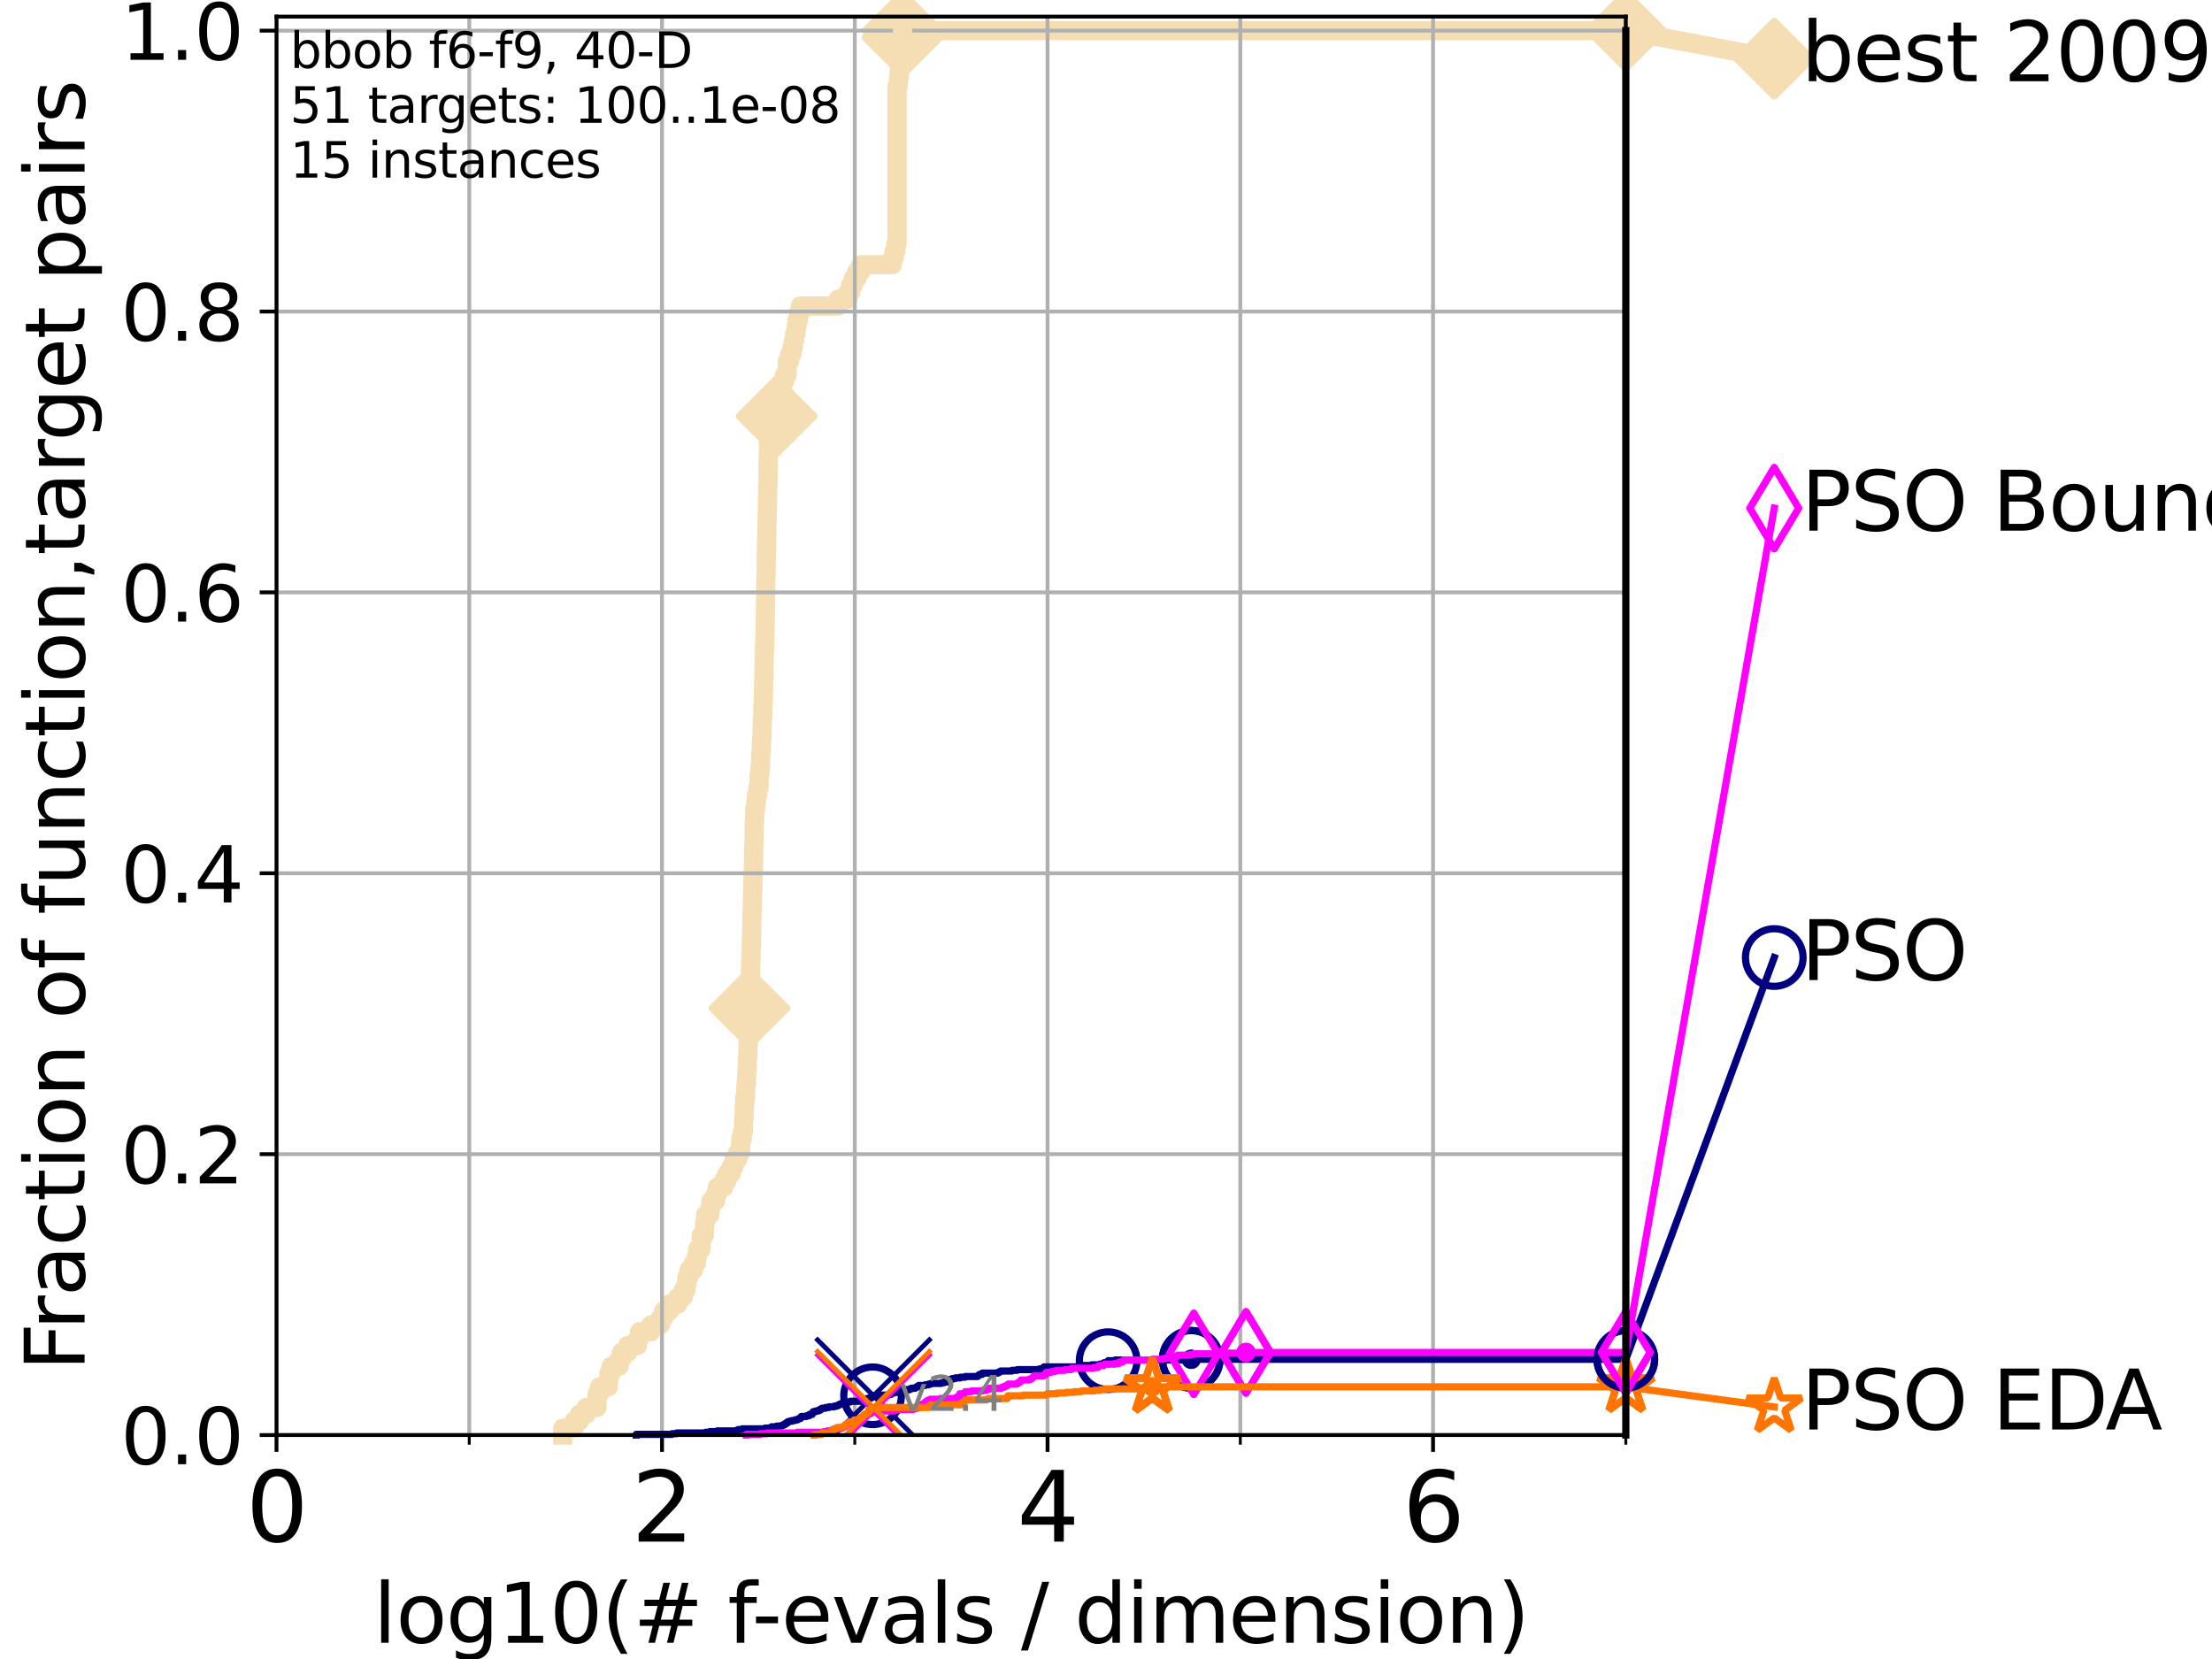 <?xml version="1.0" encoding="utf-8" standalone="no"?>
<!DOCTYPE svg PUBLIC "-//W3C//DTD SVG 1.1//EN"
  "http://www.w3.org/Graphics/SVG/1.1/DTD/svg11.dtd">
<svg height="345.6pt" version="1.1" viewBox="0 0 460.8 345.6" width="460.8pt" xmlns="http://www.w3.org/2000/svg" xmlns:xlink="http://www.w3.org/1999/xlink">
 <defs>
  <style type="text/css">*{stroke-linecap:butt;stroke-linejoin:round;}</style>
 </defs>
 <g id="figure_1">
  <g id="patch_1">
   <path d="M 0 345.6 
L 460.8 345.6 
L 460.8 0 
L 0 0 
z
" style="fill:#ffffff;"/>
  </g>
  <g id="axes_1">
   <g id="patch_2">
    <path d="M 57.6 298.944 
L 338.688 298.944 
L 338.688 3.456 
L 57.6 3.456 
z
" style="fill:#ffffff;"/>
   </g>
   <g id="line2d_1">
    <path d="M 117.231 298.944 
L 117.231 297.51 
L 119.565 297.51 
L 119.565 296.076 
L 120.689 296.076 
L 120.689 294.642 
L 122.105 294.642 
L 122.105 293.207 
L 124.369 293.207 
L 124.378 290.339 
L 124.892 290.339 
L 124.892 288.905 
L 126.723 288.905 
L 126.723 287.471 
L 126.847 287.471 
L 126.847 286.037 
L 127.326 286.037 
L 127.326 284.603 
L 128.988 284.603 
L 128.988 283.169 
L 129.468 283.169 
L 129.468 281.734 
L 130.763 281.734 
L 130.763 280.3 
L 132.818 280.3 
L 132.818 278.866 
L 133.205 278.866 
L 133.205 277.432 
L 135.617 277.432 
L 135.617 275.998 
L 137.567 275.998 
L 137.567 274.564 
L 138.248 274.564 
L 138.248 273.13 
L 139.414 273.13 
L 139.414 271.696 
L 141.203 271.696 
L 141.203 270.261 
L 142.294 270.261 
L 142.294 268.827 
L 142.897 268.827 
L 142.897 267.393 
L 143.151 267.393 
L 143.151 265.959 
L 143.537 265.959 
L 143.537 264.525 
L 144.493 264.525 
L 144.493 263.091 
L 145.089 263.091 
L 145.089 261.657 
L 145.333 261.657 
L 145.333 260.223 
L 146.053 260.223 
L 146.075 257.354 
L 146.734 257.354 
L 146.804 254.486 
L 146.987 254.486 
L 146.987 253.052 
L 147.868 253.052 
L 147.868 251.618 
L 148.084 251.618 
L 148.084 250.184 
L 149.049 250.184 
L 149.049 248.749 
L 149.438 248.749 
L 149.438 247.315 
L 150.773 247.315 
L 150.773 245.881 
L 151.478 245.881 
L 151.478 244.447 
L 152.337 244.447 
L 152.337 243.013 
L 152.941 243.013 
L 152.941 241.579 
L 153.641 241.579 
L 153.641 240.145 
L 154.261 240.145 
L 154.289 237.276 
L 154.626 237.276 
L 154.626 235.842 
L 154.832 235.842 
L 154.921 232.974 
L 154.997 232.974 
L 155.067 230.106 
L 155.14 230.106 
L 155.14 228.672 
L 155.292 228.672 
L 155.395 225.803 
L 155.492 225.803 
L 155.571 222.935 
L 155.657 222.935 
L 155.69 220.067 
L 155.773 220.067 
L 155.851 217.199 
L 155.912 217.199 
L 155.968 214.33 
L 156.025 214.33 
L 156.126 210.028 
L 156.174 210.028 
L 156.267 205.726 
L 156.308 205.726 
L 156.396 199.989 
L 156.444 199.989 
L 156.527 195.687 
L 156.566 195.687 
L 156.67 189.95 
L 156.703 189.95 
L 156.777 185.648 
L 156.817 185.648 
L 156.896 181.345 
L 156.939 181.345 
L 157.025 175.609 
L 157.063 175.609 
L 157.144 171.306 
L 157.186 171.306 
L 157.226 168.438 
L 157.432 168.438 
L 157.432 167.004 
L 157.592 167.004 
L 157.592 165.57 
L 157.849 165.57 
L 157.849 164.136 
L 158.131 164.136 
L 158.131 161.268 
L 158.305 161.268 
L 158.305 159.833 
L 158.436 159.833 
L 158.442 156.965 
L 158.551 156.965 
L 158.641 154.097 
L 158.725 154.097 
L 158.831 149.795 
L 158.864 149.795 
L 158.924 146.926 
L 158.98 146.926 
L 159.077 142.624 
L 159.093 142.624 
L 159.194 136.887 
L 159.224 136.887 
L 159.318 132.585 
L 159.351 132.585 
L 159.453 126.848 
L 159.464 126.848 
L 159.56 119.678 
L 159.592 119.678 
L 159.699 112.507 
L 159.729 112.507 
L 159.813 106.771 
L 159.841 106.771 
L 159.934 101.034 
L 159.961 101.034 
L 160.058 93.864 
L 160.083 93.864 
L 160.083 92.429 
L 160.538 92.429 
L 160.538 90.995 
L 160.854 90.995 
L 160.854 89.561 
L 160.969 89.561 
L 160.969 88.127 
L 161.443 88.127 
L 161.443 86.693 
L 161.788 86.693 
L 161.788 85.259 
L 162.03 85.259 
L 162.03 83.825 
L 162.147 83.825 
L 162.147 82.39 
L 162.596 82.39 
L 162.596 80.956 
L 162.866 80.956 
L 162.866 79.522 
L 163.435 79.522 
L 163.435 78.088 
L 163.984 78.088 
L 164.021 75.22 
L 164.502 75.22 
L 164.502 73.786 
L 164.969 73.786 
L 164.969 72.352 
L 165.286 72.352 
L 165.286 70.917 
L 165.529 70.917 
L 165.529 69.483 
L 165.834 69.483 
L 165.834 68.049 
L 166.046 68.049 
L 166.046 66.615 
L 166.34 66.615 
L 166.34 65.181 
L 166.712 65.181 
L 166.712 63.747 
L 174.596 63.747 
L 174.596 62.313 
L 176.637 62.313 
L 176.637 60.879 
L 177.174 60.879 
L 177.174 59.444 
L 177.773 59.444 
L 177.773 58.01 
L 178.513 58.01 
L 178.513 56.576 
L 179.344 56.576 
L 179.344 55.142 
L 185.892 55.142 
L 185.892 53.708 
L 186.271 53.708 
L 186.271 52.274 
L 186.605 52.274 
L 186.605 50.84 
L 186.877 50.84 
L 186.877 17.855 
L 187.138 17.855 
L 187.138 16.421 
L 187.289 16.421 
L 187.357 13.552 
L 187.62 13.552 
L 187.62 12.118 
L 187.763 12.118 
L 187.863 9.25 
L 188.001 9.25 
L 188.024 6.382 
L 338.688 6.382 
L 338.688 6.382 
" style="fill:none;stroke:#f5deb3;stroke-linecap:square;stroke-width:4;"/>
   </g>
   <g id="line2d_2">
    <defs>
     <path d="M 0 7.778 
L 7.778 0 
L 0 -7.778 
L -7.778 0 
z
" id="m3506409493" style="stroke:#f5deb3;stroke-linejoin:miter;stroke-width:1.5;"/>
    </defs>
    <g>
     <use style="fill:#f5deb3;stroke:#f5deb3;stroke-linejoin:miter;stroke-width:1.5;" x="156.126" xlink:href="#m3506409493" y="210.028"/>
     <use style="fill:#f5deb3;stroke:#f5deb3;stroke-linejoin:miter;stroke-width:1.5;" x="161.788" xlink:href="#m3506409493" y="86.693"/>
     <use style="fill:#f5deb3;stroke:#f5deb3;stroke-linejoin:miter;stroke-width:1.5;" x="188.024" xlink:href="#m3506409493" y="7.816"/>
     <use style="fill:#f5deb3;stroke:#f5deb3;stroke-linejoin:miter;stroke-width:1.5;" x="188.024" xlink:href="#m3506409493" y="6.382"/>
     <use style="fill:#f5deb3;stroke:#f5deb3;stroke-linejoin:miter;stroke-width:1.5;" x="338.688" xlink:href="#m3506409493" y="6.382"/>
    </g>
   </g>
   <g id="line2d_3">
    <path style="fill:none;stroke:#f5deb3;stroke-linecap:square;stroke-width:4;"/>
    <g/>
   </g>
   <g id="line2d_4">
    <path d="M 338.688 6.382 
L 369.608 12.233 
" style="fill:none;stroke:#f5deb3;stroke-linecap:square;stroke-width:4;"/>
    <g>
     <use style="fill:#f5deb3;stroke:#f5deb3;stroke-linejoin:miter;stroke-width:1.5;" x="338.688" xlink:href="#m3506409493" y="6.382"/>
     <use style="fill:#f5deb3;stroke:#f5deb3;stroke-linejoin:miter;stroke-width:1.5;" x="369.608" xlink:href="#m3506409493" y="12.233"/>
    </g>
   </g>
   <g id="matplotlib.axis_1">
    <g id="xtick_1">
     <g id="line2d_5">
      <path clip-path="url(#pd5a9cf4ed2)" d="M 57.6 298.944 
L 57.6 3.456 
" style="fill:none;stroke:#b0b0b0;stroke-linecap:square;stroke-width:0.8;"/>
     </g>
     <g id="line2d_6">
      <defs>
       <path d="M 0 0 
L 0 3.5 
" id="mfa4feca4e6" style="stroke:#000000;stroke-width:0.8;"/>
      </defs>
      <g>
       <use style="stroke:#000000;stroke-width:0.8;" x="57.6" xlink:href="#mfa4feca4e6" y="298.944"/>
      </g>
     </g>
     <g id="text_1">
      <!-- 0 -->
      <g transform="translate(51.237 321.141)scale(0.2 -0.2)">
       <defs>
        <path d="M 2034 4250 
Q 1547 4250 1301 3770 
Q 1056 3291 1056 2328 
Q 1056 1369 1301 889 
Q 1547 409 2034 409 
Q 2525 409 2770 889 
Q 3016 1369 3016 2328 
Q 3016 3291 2770 3770 
Q 2525 4250 2034 4250 
z
M 2034 4750 
Q 2819 4750 3233 4129 
Q 3647 3509 3647 2328 
Q 3647 1150 3233 529 
Q 2819 -91 2034 -91 
Q 1250 -91 836 529 
Q 422 1150 422 2328 
Q 422 3509 836 4129 
Q 1250 4750 2034 4750 
z
" id="DejaVuSans-30" transform="scale(0.016)"/>
       </defs>
       <use xlink:href="#DejaVuSans-30"/>
      </g>
     </g>
    </g>
    <g id="xtick_2">
     <g id="line2d_7">
      <path clip-path="url(#pd5a9cf4ed2)" d="M 137.911 298.944 
L 137.911 3.456 
" style="fill:none;stroke:#b0b0b0;stroke-linecap:square;stroke-width:0.8;"/>
     </g>
     <g id="line2d_8">
      <g>
       <use style="stroke:#000000;stroke-width:0.8;" x="137.911" xlink:href="#mfa4feca4e6" y="298.944"/>
      </g>
     </g>
     <g id="text_2">
      <!-- 2 -->
      <g transform="translate(131.548 321.141)scale(0.2 -0.2)">
       <defs>
        <path d="M 1228 531 
L 3431 531 
L 3431 0 
L 469 0 
L 469 531 
Q 828 903 1448 1529 
Q 2069 2156 2228 2338 
Q 2531 2678 2651 2914 
Q 2772 3150 2772 3378 
Q 2772 3750 2511 3984 
Q 2250 4219 1831 4219 
Q 1534 4219 1204 4116 
Q 875 4013 500 3803 
L 500 4441 
Q 881 4594 1212 4672 
Q 1544 4750 1819 4750 
Q 2544 4750 2975 4387 
Q 3406 4025 3406 3419 
Q 3406 3131 3298 2873 
Q 3191 2616 2906 2266 
Q 2828 2175 2409 1742 
Q 1991 1309 1228 531 
z
" id="DejaVuSans-32" transform="scale(0.016)"/>
       </defs>
       <use xlink:href="#DejaVuSans-32"/>
      </g>
     </g>
    </g>
    <g id="xtick_3">
     <g id="line2d_9">
      <path clip-path="url(#pd5a9cf4ed2)" d="M 218.222 298.944 
L 218.222 3.456 
" style="fill:none;stroke:#b0b0b0;stroke-linecap:square;stroke-width:0.8;"/>
     </g>
     <g id="line2d_10">
      <g>
       <use style="stroke:#000000;stroke-width:0.8;" x="218.222" xlink:href="#mfa4feca4e6" y="298.944"/>
      </g>
     </g>
     <g id="text_3">
      <!-- 4 -->
      <g transform="translate(211.859 321.141)scale(0.2 -0.2)">
       <defs>
        <path d="M 2419 4116 
L 825 1625 
L 2419 1625 
L 2419 4116 
z
M 2253 4666 
L 3047 4666 
L 3047 1625 
L 3713 1625 
L 3713 1100 
L 3047 1100 
L 3047 0 
L 2419 0 
L 2419 1100 
L 313 1100 
L 313 1709 
L 2253 4666 
z
" id="DejaVuSans-34" transform="scale(0.016)"/>
       </defs>
       <use xlink:href="#DejaVuSans-34"/>
      </g>
     </g>
    </g>
    <g id="xtick_4">
     <g id="line2d_11">
      <path clip-path="url(#pd5a9cf4ed2)" d="M 298.533 298.944 
L 298.533 3.456 
" style="fill:none;stroke:#b0b0b0;stroke-linecap:square;stroke-width:0.8;"/>
     </g>
     <g id="line2d_12">
      <g>
       <use style="stroke:#000000;stroke-width:0.8;" x="298.533" xlink:href="#mfa4feca4e6" y="298.944"/>
      </g>
     </g>
     <g id="text_4">
      <!-- 6 -->
      <g transform="translate(292.17 321.141)scale(0.2 -0.2)">
       <defs>
        <path d="M 2113 2584 
Q 1688 2584 1439 2293 
Q 1191 2003 1191 1497 
Q 1191 994 1439 701 
Q 1688 409 2113 409 
Q 2538 409 2786 701 
Q 3034 994 3034 1497 
Q 3034 2003 2786 2293 
Q 2538 2584 2113 2584 
z
M 3366 4563 
L 3366 3988 
Q 3128 4100 2886 4159 
Q 2644 4219 2406 4219 
Q 1781 4219 1451 3797 
Q 1122 3375 1075 2522 
Q 1259 2794 1537 2939 
Q 1816 3084 2150 3084 
Q 2853 3084 3261 2657 
Q 3669 2231 3669 1497 
Q 3669 778 3244 343 
Q 2819 -91 2113 -91 
Q 1303 -91 875 529 
Q 447 1150 447 2328 
Q 447 3434 972 4092 
Q 1497 4750 2381 4750 
Q 2619 4750 2861 4703 
Q 3103 4656 3366 4563 
z
" id="DejaVuSans-36" transform="scale(0.016)"/>
       </defs>
       <use xlink:href="#DejaVuSans-36"/>
      </g>
     </g>
    </g>
    <g id="xtick_5">
     <g id="line2d_13">
      <path clip-path="url(#pd5a9cf4ed2)" d="M 97.755 298.944 
L 97.755 3.456 
" style="fill:none;stroke:#b0b0b0;stroke-linecap:square;stroke-width:0.8;"/>
     </g>
     <g id="line2d_14">
      <defs>
       <path d="M 0 0 
L 0 2 
" id="m10e4f1160a" style="stroke:#000000;stroke-width:0.6;"/>
      </defs>
      <g>
       <use style="stroke:#000000;stroke-width:0.6;" x="97.755" xlink:href="#m10e4f1160a" y="298.944"/>
      </g>
     </g>
    </g>
    <g id="xtick_6">
     <g id="line2d_15">
      <path clip-path="url(#pd5a9cf4ed2)" d="M 178.066 298.944 
L 178.066 3.456 
" style="fill:none;stroke:#b0b0b0;stroke-linecap:square;stroke-width:0.8;"/>
     </g>
     <g id="line2d_16">
      <g>
       <use style="stroke:#000000;stroke-width:0.6;" x="178.066" xlink:href="#m10e4f1160a" y="298.944"/>
      </g>
     </g>
    </g>
    <g id="xtick_7">
     <g id="line2d_17">
      <path clip-path="url(#pd5a9cf4ed2)" d="M 258.377 298.944 
L 258.377 3.456 
" style="fill:none;stroke:#b0b0b0;stroke-linecap:square;stroke-width:0.8;"/>
     </g>
     <g id="line2d_18">
      <g>
       <use style="stroke:#000000;stroke-width:0.6;" x="258.377" xlink:href="#m10e4f1160a" y="298.944"/>
      </g>
     </g>
    </g>
    <g id="xtick_8">
     <g id="line2d_19">
      <path clip-path="url(#pd5a9cf4ed2)" d="M 338.688 298.944 
L 338.688 3.456 
" style="fill:none;stroke:#b0b0b0;stroke-linecap:square;stroke-width:0.8;"/>
     </g>
     <g id="line2d_20">
      <g>
       <use style="stroke:#000000;stroke-width:0.6;" x="338.688" xlink:href="#m10e4f1160a" y="298.944"/>
      </g>
     </g>
    </g>
    <g id="text_5">
     <!-- log10(# f-evals / dimension) -->
     <g transform="translate(77.764 342.218)scale(0.17 -0.17)">
      <defs>
       <path d="M 603 4863 
L 1178 4863 
L 1178 0 
L 603 0 
L 603 4863 
z
" id="DejaVuSans-6c" transform="scale(0.016)"/>
       <path d="M 1959 3097 
Q 1497 3097 1228 2736 
Q 959 2375 959 1747 
Q 959 1119 1226 758 
Q 1494 397 1959 397 
Q 2419 397 2687 759 
Q 2956 1122 2956 1747 
Q 2956 2369 2687 2733 
Q 2419 3097 1959 3097 
z
M 1959 3584 
Q 2709 3584 3137 3096 
Q 3566 2609 3566 1747 
Q 3566 888 3137 398 
Q 2709 -91 1959 -91 
Q 1206 -91 779 398 
Q 353 888 353 1747 
Q 353 2609 779 3096 
Q 1206 3584 1959 3584 
z
" id="DejaVuSans-6f" transform="scale(0.016)"/>
       <path d="M 2906 1791 
Q 2906 2416 2648 2759 
Q 2391 3103 1925 3103 
Q 1463 3103 1205 2759 
Q 947 2416 947 1791 
Q 947 1169 1205 825 
Q 1463 481 1925 481 
Q 2391 481 2648 825 
Q 2906 1169 2906 1791 
z
M 3481 434 
Q 3481 -459 3084 -895 
Q 2688 -1331 1869 -1331 
Q 1566 -1331 1297 -1286 
Q 1028 -1241 775 -1147 
L 775 -588 
Q 1028 -725 1275 -790 
Q 1522 -856 1778 -856 
Q 2344 -856 2625 -561 
Q 2906 -266 2906 331 
L 2906 616 
Q 2728 306 2450 153 
Q 2172 0 1784 0 
Q 1141 0 747 490 
Q 353 981 353 1791 
Q 353 2603 747 3093 
Q 1141 3584 1784 3584 
Q 2172 3584 2450 3431 
Q 2728 3278 2906 2969 
L 2906 3500 
L 3481 3500 
L 3481 434 
z
" id="DejaVuSans-67" transform="scale(0.016)"/>
       <path d="M 794 531 
L 1825 531 
L 1825 4091 
L 703 3866 
L 703 4441 
L 1819 4666 
L 2450 4666 
L 2450 531 
L 3481 531 
L 3481 0 
L 794 0 
L 794 531 
z
" id="DejaVuSans-31" transform="scale(0.016)"/>
       <path d="M 1984 4856 
Q 1566 4138 1362 3434 
Q 1159 2731 1159 2009 
Q 1159 1288 1364 580 
Q 1569 -128 1984 -844 
L 1484 -844 
Q 1016 -109 783 600 
Q 550 1309 550 2009 
Q 550 2706 781 3412 
Q 1013 4119 1484 4856 
L 1984 4856 
z
" id="DejaVuSans-28" transform="scale(0.016)"/>
       <path d="M 3272 2816 
L 2363 2816 
L 2100 1772 
L 3016 1772 
L 3272 2816 
z
M 2803 4594 
L 2478 3297 
L 3391 3297 
L 3719 4594 
L 4219 4594 
L 3897 3297 
L 4872 3297 
L 4872 2816 
L 3775 2816 
L 3519 1772 
L 4513 1772 
L 4513 1294 
L 3397 1294 
L 3072 0 
L 2572 0 
L 2894 1294 
L 1978 1294 
L 1656 0 
L 1153 0 
L 1478 1294 
L 494 1294 
L 494 1772 
L 1594 1772 
L 1856 2816 
L 850 2816 
L 850 3297 
L 1978 3297 
L 2297 4594 
L 2803 4594 
z
" id="DejaVuSans-23" transform="scale(0.016)"/>
       <path id="DejaVuSans-20" transform="scale(0.016)"/>
       <path d="M 2375 4863 
L 2375 4384 
L 1825 4384 
Q 1516 4384 1395 4259 
Q 1275 4134 1275 3809 
L 1275 3500 
L 2222 3500 
L 2222 3053 
L 1275 3053 
L 1275 0 
L 697 0 
L 697 3053 
L 147 3053 
L 147 3500 
L 697 3500 
L 697 3744 
Q 697 4328 969 4595 
Q 1241 4863 1831 4863 
L 2375 4863 
z
" id="DejaVuSans-66" transform="scale(0.016)"/>
       <path d="M 313 2009 
L 1997 2009 
L 1997 1497 
L 313 1497 
L 313 2009 
z
" id="DejaVuSans-2d" transform="scale(0.016)"/>
       <path d="M 3597 1894 
L 3597 1613 
L 953 1613 
Q 991 1019 1311 708 
Q 1631 397 2203 397 
Q 2534 397 2845 478 
Q 3156 559 3463 722 
L 3463 178 
Q 3153 47 2828 -22 
Q 2503 -91 2169 -91 
Q 1331 -91 842 396 
Q 353 884 353 1716 
Q 353 2575 817 3079 
Q 1281 3584 2069 3584 
Q 2775 3584 3186 3129 
Q 3597 2675 3597 1894 
z
M 3022 2063 
Q 3016 2534 2758 2815 
Q 2500 3097 2075 3097 
Q 1594 3097 1305 2825 
Q 1016 2553 972 2059 
L 3022 2063 
z
" id="DejaVuSans-65" transform="scale(0.016)"/>
       <path d="M 191 3500 
L 800 3500 
L 1894 563 
L 2988 3500 
L 3597 3500 
L 2284 0 
L 1503 0 
L 191 3500 
z
" id="DejaVuSans-76" transform="scale(0.016)"/>
       <path d="M 2194 1759 
Q 1497 1759 1228 1600 
Q 959 1441 959 1056 
Q 959 750 1161 570 
Q 1363 391 1709 391 
Q 2188 391 2477 730 
Q 2766 1069 2766 1631 
L 2766 1759 
L 2194 1759 
z
M 3341 1997 
L 3341 0 
L 2766 0 
L 2766 531 
Q 2569 213 2275 61 
Q 1981 -91 1556 -91 
Q 1019 -91 701 211 
Q 384 513 384 1019 
Q 384 1609 779 1909 
Q 1175 2209 1959 2209 
L 2766 2209 
L 2766 2266 
Q 2766 2663 2505 2880 
Q 2244 3097 1772 3097 
Q 1472 3097 1187 3025 
Q 903 2953 641 2809 
L 641 3341 
Q 956 3463 1253 3523 
Q 1550 3584 1831 3584 
Q 2591 3584 2966 3190 
Q 3341 2797 3341 1997 
z
" id="DejaVuSans-61" transform="scale(0.016)"/>
       <path d="M 2834 3397 
L 2834 2853 
Q 2591 2978 2328 3040 
Q 2066 3103 1784 3103 
Q 1356 3103 1142 2972 
Q 928 2841 928 2578 
Q 928 2378 1081 2264 
Q 1234 2150 1697 2047 
L 1894 2003 
Q 2506 1872 2764 1633 
Q 3022 1394 3022 966 
Q 3022 478 2636 193 
Q 2250 -91 1575 -91 
Q 1294 -91 989 -36 
Q 684 19 347 128 
L 347 722 
Q 666 556 975 473 
Q 1284 391 1588 391 
Q 1994 391 2212 530 
Q 2431 669 2431 922 
Q 2431 1156 2273 1281 
Q 2116 1406 1581 1522 
L 1381 1569 
Q 847 1681 609 1914 
Q 372 2147 372 2553 
Q 372 3047 722 3315 
Q 1072 3584 1716 3584 
Q 2034 3584 2315 3537 
Q 2597 3491 2834 3397 
z
" id="DejaVuSans-73" transform="scale(0.016)"/>
       <path d="M 1625 4666 
L 2156 4666 
L 531 -594 
L 0 -594 
L 1625 4666 
z
" id="DejaVuSans-2f" transform="scale(0.016)"/>
       <path d="M 2906 2969 
L 2906 4863 
L 3481 4863 
L 3481 0 
L 2906 0 
L 2906 525 
Q 2725 213 2448 61 
Q 2172 -91 1784 -91 
Q 1150 -91 751 415 
Q 353 922 353 1747 
Q 353 2572 751 3078 
Q 1150 3584 1784 3584 
Q 2172 3584 2448 3432 
Q 2725 3281 2906 2969 
z
M 947 1747 
Q 947 1113 1208 752 
Q 1469 391 1925 391 
Q 2381 391 2643 752 
Q 2906 1113 2906 1747 
Q 2906 2381 2643 2742 
Q 2381 3103 1925 3103 
Q 1469 3103 1208 2742 
Q 947 2381 947 1747 
z
" id="DejaVuSans-64" transform="scale(0.016)"/>
       <path d="M 603 3500 
L 1178 3500 
L 1178 0 
L 603 0 
L 603 3500 
z
M 603 4863 
L 1178 4863 
L 1178 4134 
L 603 4134 
L 603 4863 
z
" id="DejaVuSans-69" transform="scale(0.016)"/>
       <path d="M 3328 2828 
Q 3544 3216 3844 3400 
Q 4144 3584 4550 3584 
Q 5097 3584 5394 3201 
Q 5691 2819 5691 2113 
L 5691 0 
L 5113 0 
L 5113 2094 
Q 5113 2597 4934 2840 
Q 4756 3084 4391 3084 
Q 3944 3084 3684 2787 
Q 3425 2491 3425 1978 
L 3425 0 
L 2847 0 
L 2847 2094 
Q 2847 2600 2669 2842 
Q 2491 3084 2119 3084 
Q 1678 3084 1418 2786 
Q 1159 2488 1159 1978 
L 1159 0 
L 581 0 
L 581 3500 
L 1159 3500 
L 1159 2956 
Q 1356 3278 1631 3431 
Q 1906 3584 2284 3584 
Q 2666 3584 2933 3390 
Q 3200 3197 3328 2828 
z
" id="DejaVuSans-6d" transform="scale(0.016)"/>
       <path d="M 3513 2113 
L 3513 0 
L 2938 0 
L 2938 2094 
Q 2938 2591 2744 2837 
Q 2550 3084 2163 3084 
Q 1697 3084 1428 2787 
Q 1159 2491 1159 1978 
L 1159 0 
L 581 0 
L 581 3500 
L 1159 3500 
L 1159 2956 
Q 1366 3272 1645 3428 
Q 1925 3584 2291 3584 
Q 2894 3584 3203 3211 
Q 3513 2838 3513 2113 
z
" id="DejaVuSans-6e" transform="scale(0.016)"/>
       <path d="M 513 4856 
L 1013 4856 
Q 1481 4119 1714 3412 
Q 1947 2706 1947 2009 
Q 1947 1309 1714 600 
Q 1481 -109 1013 -844 
L 513 -844 
Q 928 -128 1133 580 
Q 1338 1288 1338 2009 
Q 1338 2731 1133 3434 
Q 928 4138 513 4856 
z
" id="DejaVuSans-29" transform="scale(0.016)"/>
      </defs>
      <use xlink:href="#DejaVuSans-6c"/>
      <use x="27.783" xlink:href="#DejaVuSans-6f"/>
      <use x="88.965" xlink:href="#DejaVuSans-67"/>
      <use x="152.441" xlink:href="#DejaVuSans-31"/>
      <use x="216.064" xlink:href="#DejaVuSans-30"/>
      <use x="279.688" xlink:href="#DejaVuSans-28"/>
      <use x="318.701" xlink:href="#DejaVuSans-23"/>
      <use x="402.49" xlink:href="#DejaVuSans-20"/>
      <use x="434.277" xlink:href="#DejaVuSans-66"/>
      <use x="463.982" xlink:href="#DejaVuSans-2d"/>
      <use x="500.066" xlink:href="#DejaVuSans-65"/>
      <use x="561.59" xlink:href="#DejaVuSans-76"/>
      <use x="620.77" xlink:href="#DejaVuSans-61"/>
      <use x="682.049" xlink:href="#DejaVuSans-6c"/>
      <use x="709.832" xlink:href="#DejaVuSans-73"/>
      <use x="761.932" xlink:href="#DejaVuSans-20"/>
      <use x="793.719" xlink:href="#DejaVuSans-2f"/>
      <use x="827.41" xlink:href="#DejaVuSans-20"/>
      <use x="859.197" xlink:href="#DejaVuSans-64"/>
      <use x="922.674" xlink:href="#DejaVuSans-69"/>
      <use x="950.457" xlink:href="#DejaVuSans-6d"/>
      <use x="1047.869" xlink:href="#DejaVuSans-65"/>
      <use x="1109.393" xlink:href="#DejaVuSans-6e"/>
      <use x="1172.771" xlink:href="#DejaVuSans-73"/>
      <use x="1224.871" xlink:href="#DejaVuSans-69"/>
      <use x="1252.654" xlink:href="#DejaVuSans-6f"/>
      <use x="1313.836" xlink:href="#DejaVuSans-6e"/>
      <use x="1377.215" xlink:href="#DejaVuSans-29"/>
     </g>
    </g>
   </g>
   <g id="matplotlib.axis_2">
    <g id="ytick_1">
     <g id="line2d_21">
      <path clip-path="url(#pd5a9cf4ed2)" d="M 57.6 298.944 
L 338.688 298.944 
" style="fill:none;stroke:#b0b0b0;stroke-linecap:square;stroke-width:0.8;"/>
     </g>
     <g id="line2d_22">
      <defs>
       <path d="M 0 0 
L -3.5 0 
" id="mc07369d642" style="stroke:#000000;stroke-width:0.8;"/>
      </defs>
      <g>
       <use style="stroke:#000000;stroke-width:0.8;" x="57.6" xlink:href="#mc07369d642" y="298.944"/>
      </g>
     </g>
     <g id="text_6">
      <!-- 0.0 -->
      <g transform="translate(25.155 305.023)scale(0.16 -0.16)">
       <defs>
        <path d="M 684 794 
L 1344 794 
L 1344 0 
L 684 0 
L 684 794 
z
" id="DejaVuSans-2e" transform="scale(0.016)"/>
       </defs>
       <use xlink:href="#DejaVuSans-30"/>
       <use x="63.623" xlink:href="#DejaVuSans-2e"/>
       <use x="95.41" xlink:href="#DejaVuSans-30"/>
      </g>
     </g>
    </g>
    <g id="ytick_2">
     <g id="line2d_23">
      <path clip-path="url(#pd5a9cf4ed2)" d="M 57.6 240.432 
L 338.688 240.432 
" style="fill:none;stroke:#b0b0b0;stroke-linecap:square;stroke-width:0.8;"/>
     </g>
     <g id="line2d_24">
      <g>
       <use style="stroke:#000000;stroke-width:0.8;" x="57.6" xlink:href="#mc07369d642" y="240.432"/>
      </g>
     </g>
     <g id="text_7">
      <!-- 0.2 -->
      <g transform="translate(25.155 246.51)scale(0.16 -0.16)">
       <use xlink:href="#DejaVuSans-30"/>
       <use x="63.623" xlink:href="#DejaVuSans-2e"/>
       <use x="95.41" xlink:href="#DejaVuSans-32"/>
      </g>
     </g>
    </g>
    <g id="ytick_3">
     <g id="line2d_25">
      <path clip-path="url(#pd5a9cf4ed2)" d="M 57.6 181.919 
L 338.688 181.919 
" style="fill:none;stroke:#b0b0b0;stroke-linecap:square;stroke-width:0.8;"/>
     </g>
     <g id="line2d_26">
      <g>
       <use style="stroke:#000000;stroke-width:0.8;" x="57.6" xlink:href="#mc07369d642" y="181.919"/>
      </g>
     </g>
     <g id="text_8">
      <!-- 0.4 -->
      <g transform="translate(25.155 187.998)scale(0.16 -0.16)">
       <use xlink:href="#DejaVuSans-30"/>
       <use x="63.623" xlink:href="#DejaVuSans-2e"/>
       <use x="95.41" xlink:href="#DejaVuSans-34"/>
      </g>
     </g>
    </g>
    <g id="ytick_4">
     <g id="line2d_27">
      <path clip-path="url(#pd5a9cf4ed2)" d="M 57.6 123.407 
L 338.688 123.407 
" style="fill:none;stroke:#b0b0b0;stroke-linecap:square;stroke-width:0.8;"/>
     </g>
     <g id="line2d_28">
      <g>
       <use style="stroke:#000000;stroke-width:0.8;" x="57.6" xlink:href="#mc07369d642" y="123.407"/>
      </g>
     </g>
     <g id="text_9">
      <!-- 0.6 -->
      <g transform="translate(25.155 129.485)scale(0.16 -0.16)">
       <use xlink:href="#DejaVuSans-30"/>
       <use x="63.623" xlink:href="#DejaVuSans-2e"/>
       <use x="95.41" xlink:href="#DejaVuSans-36"/>
      </g>
     </g>
    </g>
    <g id="ytick_5">
     <g id="line2d_29">
      <path clip-path="url(#pd5a9cf4ed2)" d="M 57.6 64.894 
L 338.688 64.894 
" style="fill:none;stroke:#b0b0b0;stroke-linecap:square;stroke-width:0.8;"/>
     </g>
     <g id="line2d_30">
      <g>
       <use style="stroke:#000000;stroke-width:0.8;" x="57.6" xlink:href="#mc07369d642" y="64.894"/>
      </g>
     </g>
     <g id="text_10">
      <!-- 0.8 -->
      <g transform="translate(25.155 70.973)scale(0.16 -0.16)">
       <defs>
        <path d="M 2034 2216 
Q 1584 2216 1326 1975 
Q 1069 1734 1069 1313 
Q 1069 891 1326 650 
Q 1584 409 2034 409 
Q 2484 409 2743 651 
Q 3003 894 3003 1313 
Q 3003 1734 2745 1975 
Q 2488 2216 2034 2216 
z
M 1403 2484 
Q 997 2584 770 2862 
Q 544 3141 544 3541 
Q 544 4100 942 4425 
Q 1341 4750 2034 4750 
Q 2731 4750 3128 4425 
Q 3525 4100 3525 3541 
Q 3525 3141 3298 2862 
Q 3072 2584 2669 2484 
Q 3125 2378 3379 2068 
Q 3634 1759 3634 1313 
Q 3634 634 3220 271 
Q 2806 -91 2034 -91 
Q 1263 -91 848 271 
Q 434 634 434 1313 
Q 434 1759 690 2068 
Q 947 2378 1403 2484 
z
M 1172 3481 
Q 1172 3119 1398 2916 
Q 1625 2713 2034 2713 
Q 2441 2713 2670 2916 
Q 2900 3119 2900 3481 
Q 2900 3844 2670 4047 
Q 2441 4250 2034 4250 
Q 1625 4250 1398 4047 
Q 1172 3844 1172 3481 
z
" id="DejaVuSans-38" transform="scale(0.016)"/>
       </defs>
       <use xlink:href="#DejaVuSans-30"/>
       <use x="63.623" xlink:href="#DejaVuSans-2e"/>
       <use x="95.41" xlink:href="#DejaVuSans-38"/>
      </g>
     </g>
    </g>
    <g id="ytick_6">
     <g id="line2d_31">
      <path clip-path="url(#pd5a9cf4ed2)" d="M 57.6 6.382 
L 338.688 6.382 
" style="fill:none;stroke:#b0b0b0;stroke-linecap:square;stroke-width:0.8;"/>
     </g>
     <g id="line2d_32">
      <g>
       <use style="stroke:#000000;stroke-width:0.8;" x="57.6" xlink:href="#mc07369d642" y="6.382"/>
      </g>
     </g>
     <g id="text_11">
      <!-- 1.0 -->
      <g transform="translate(25.155 12.46)scale(0.16 -0.16)">
       <use xlink:href="#DejaVuSans-31"/>
       <use x="63.623" xlink:href="#DejaVuSans-2e"/>
       <use x="95.41" xlink:href="#DejaVuSans-30"/>
      </g>
     </g>
    </g>
    <g id="text_12">
     <!-- Fraction of function,target pairs -->
     <g transform="translate(17.62 285.585)rotate(-90)scale(0.17 -0.17)">
      <defs>
       <path d="M 628 4666 
L 3309 4666 
L 3309 4134 
L 1259 4134 
L 1259 2759 
L 3109 2759 
L 3109 2228 
L 1259 2228 
L 1259 0 
L 628 0 
L 628 4666 
z
" id="DejaVuSans-46" transform="scale(0.016)"/>
       <path d="M 2631 2963 
Q 2534 3019 2420 3045 
Q 2306 3072 2169 3072 
Q 1681 3072 1420 2755 
Q 1159 2438 1159 1844 
L 1159 0 
L 581 0 
L 581 3500 
L 1159 3500 
L 1159 2956 
Q 1341 3275 1631 3429 
Q 1922 3584 2338 3584 
Q 2397 3584 2469 3576 
Q 2541 3569 2628 3553 
L 2631 2963 
z
" id="DejaVuSans-72" transform="scale(0.016)"/>
       <path d="M 3122 3366 
L 3122 2828 
Q 2878 2963 2633 3030 
Q 2388 3097 2138 3097 
Q 1578 3097 1268 2742 
Q 959 2388 959 1747 
Q 959 1106 1268 751 
Q 1578 397 2138 397 
Q 2388 397 2633 464 
Q 2878 531 3122 666 
L 3122 134 
Q 2881 22 2623 -34 
Q 2366 -91 2075 -91 
Q 1284 -91 818 406 
Q 353 903 353 1747 
Q 353 2603 823 3093 
Q 1294 3584 2113 3584 
Q 2378 3584 2631 3529 
Q 2884 3475 3122 3366 
z
" id="DejaVuSans-63" transform="scale(0.016)"/>
       <path d="M 1172 4494 
L 1172 3500 
L 2356 3500 
L 2356 3053 
L 1172 3053 
L 1172 1153 
Q 1172 725 1289 603 
Q 1406 481 1766 481 
L 2356 481 
L 2356 0 
L 1766 0 
Q 1100 0 847 248 
Q 594 497 594 1153 
L 594 3053 
L 172 3053 
L 172 3500 
L 594 3500 
L 594 4494 
L 1172 4494 
z
" id="DejaVuSans-74" transform="scale(0.016)"/>
       <path d="M 544 1381 
L 544 3500 
L 1119 3500 
L 1119 1403 
Q 1119 906 1312 657 
Q 1506 409 1894 409 
Q 2359 409 2629 706 
Q 2900 1003 2900 1516 
L 2900 3500 
L 3475 3500 
L 3475 0 
L 2900 0 
L 2900 538 
Q 2691 219 2414 64 
Q 2138 -91 1772 -91 
Q 1169 -91 856 284 
Q 544 659 544 1381 
z
M 1991 3584 
L 1991 3584 
z
" id="DejaVuSans-75" transform="scale(0.016)"/>
       <path d="M 750 794 
L 1409 794 
L 1409 256 
L 897 -744 
L 494 -744 
L 750 256 
L 750 794 
z
" id="DejaVuSans-2c" transform="scale(0.016)"/>
       <path d="M 1159 525 
L 1159 -1331 
L 581 -1331 
L 581 3500 
L 1159 3500 
L 1159 2969 
Q 1341 3281 1617 3432 
Q 1894 3584 2278 3584 
Q 2916 3584 3314 3078 
Q 3713 2572 3713 1747 
Q 3713 922 3314 415 
Q 2916 -91 2278 -91 
Q 1894 -91 1617 61 
Q 1341 213 1159 525 
z
M 3116 1747 
Q 3116 2381 2855 2742 
Q 2594 3103 2138 3103 
Q 1681 3103 1420 2742 
Q 1159 2381 1159 1747 
Q 1159 1113 1420 752 
Q 1681 391 2138 391 
Q 2594 391 2855 752 
Q 3116 1113 3116 1747 
z
" id="DejaVuSans-70" transform="scale(0.016)"/>
      </defs>
      <use xlink:href="#DejaVuSans-46"/>
      <use x="50.27" xlink:href="#DejaVuSans-72"/>
      <use x="91.383" xlink:href="#DejaVuSans-61"/>
      <use x="152.662" xlink:href="#DejaVuSans-63"/>
      <use x="207.643" xlink:href="#DejaVuSans-74"/>
      <use x="246.852" xlink:href="#DejaVuSans-69"/>
      <use x="274.635" xlink:href="#DejaVuSans-6f"/>
      <use x="335.816" xlink:href="#DejaVuSans-6e"/>
      <use x="399.195" xlink:href="#DejaVuSans-20"/>
      <use x="430.982" xlink:href="#DejaVuSans-6f"/>
      <use x="492.164" xlink:href="#DejaVuSans-66"/>
      <use x="527.369" xlink:href="#DejaVuSans-20"/>
      <use x="559.156" xlink:href="#DejaVuSans-66"/>
      <use x="594.361" xlink:href="#DejaVuSans-75"/>
      <use x="657.74" xlink:href="#DejaVuSans-6e"/>
      <use x="721.119" xlink:href="#DejaVuSans-63"/>
      <use x="776.1" xlink:href="#DejaVuSans-74"/>
      <use x="815.309" xlink:href="#DejaVuSans-69"/>
      <use x="843.092" xlink:href="#DejaVuSans-6f"/>
      <use x="904.273" xlink:href="#DejaVuSans-6e"/>
      <use x="967.652" xlink:href="#DejaVuSans-2c"/>
      <use x="999.439" xlink:href="#DejaVuSans-74"/>
      <use x="1038.648" xlink:href="#DejaVuSans-61"/>
      <use x="1099.928" xlink:href="#DejaVuSans-72"/>
      <use x="1139.291" xlink:href="#DejaVuSans-67"/>
      <use x="1202.768" xlink:href="#DejaVuSans-65"/>
      <use x="1264.291" xlink:href="#DejaVuSans-74"/>
      <use x="1303.5" xlink:href="#DejaVuSans-20"/>
      <use x="1335.287" xlink:href="#DejaVuSans-70"/>
      <use x="1398.764" xlink:href="#DejaVuSans-61"/>
      <use x="1460.043" xlink:href="#DejaVuSans-69"/>
      <use x="1487.826" xlink:href="#DejaVuSans-72"/>
      <use x="1528.939" xlink:href="#DejaVuSans-73"/>
     </g>
    </g>
   </g>
   <g id="line2d_33">
    <defs>
     <path d="M 0 1.5 
C 0.398 1.5 0.779 1.342 1.061 1.061 
C 1.342 0.779 1.5 0.398 1.5 0 
C 1.5 -0.398 1.342 -0.779 1.061 -1.061 
C 0.779 -1.342 0.398 -1.5 0 -1.5 
C -0.398 -1.5 -0.779 -1.342 -1.061 -1.061 
C -1.342 -0.779 -1.5 -0.398 -1.5 0 
C -1.5 0.398 -1.342 0.779 -1.061 1.061 
C -0.779 1.342 -0.398 1.5 0 1.5 
z
" id="m6e0c1651b1" style="stroke:#f5deb3;"/>
    </defs>
    <g>
     <use style="fill:#f5deb3;stroke:#f5deb3;" x="188.024" xlink:href="#m6e0c1651b1" y="6.382"/>
     <use style="fill:#f5deb3;stroke:#f5deb3;" x="188.024" xlink:href="#m6e0c1651b1" y="6.382"/>
    </g>
   </g>
   <g id="line2d_34">
    <defs>
     <path d="M 0 1.5 
C 0.398 1.5 0.779 1.342 1.061 1.061 
C 1.342 0.779 1.5 0.398 1.5 0 
C 1.5 -0.398 1.342 -0.779 1.061 -1.061 
C 0.779 -1.342 0.398 -1.5 0 -1.5 
C -0.398 -1.5 -0.779 -1.342 -1.061 -1.061 
C -1.342 -0.779 -1.5 -0.398 -1.5 0 
C -1.5 0.398 -1.342 0.779 -1.061 1.061 
C -0.779 1.342 -0.398 1.5 0 1.5 
z
" id="m1cd0e8c014" style="stroke:#000080;"/>
    </defs>
    <g>
     <use style="fill:#000080;stroke:#000080;" x="248.149" xlink:href="#m1cd0e8c014" y="283.169"/>
     <use style="fill:#000080;stroke:#000080;" x="248.149" xlink:href="#m1cd0e8c014" y="283.169"/>
    </g>
   </g>
   <g id="line2d_35">
    <path d="M 132.542 298.944 
L 132.542 298.801 
L 140 298.801 
L 140 298.657 
L 140.955 298.657 
L 140.955 298.514 
L 147.002 298.514 
L 147.002 298.37 
L 147.888 298.37 
L 147.888 298.227 
L 149.391 298.227 
L 149.391 298.084 
L 153.449 298.084 
L 153.449 297.94 
L 153.768 297.94 
L 153.768 297.797 
L 154.601 297.797 
L 154.601 297.653 
L 159.35 297.653 
L 159.35 297.51 
L 160.519 297.51 
L 160.519 297.366 
L 160.725 297.366 
L 160.725 297.223 
L 161.781 297.223 
L 161.781 297.08 
L 162.801 297.08 
L 162.801 296.936 
L 163.169 296.936 
L 163.169 296.793 
L 163.492 296.793 
L 163.492 296.649 
L 163.621 296.649 
L 163.621 296.506 
L 163.93 296.506 
L 164.018 296.219 
L 164.358 296.219 
L 164.358 296.076 
L 164.949 296.076 
L 164.949 295.932 
L 165.572 295.932 
L 165.572 295.789 
L 166.12 295.789 
L 166.12 295.646 
L 166.378 295.646 
L 166.378 295.502 
L 166.765 295.502 
L 166.765 295.359 
L 166.914 295.359 
L 166.934 295.072 
L 168.015 295.072 
L 168.015 294.928 
L 168.576 294.928 
L 168.622 294.642 
L 169.206 294.642 
L 169.28 294.355 
L 169.339 294.355 
L 169.398 294.068 
L 169.936 294.068 
L 169.936 293.925 
L 170.495 293.925 
L 170.495 293.781 
L 170.871 293.781 
L 170.957 293.494 
L 171.293 293.494 
L 171.293 293.351 
L 171.988 293.351 
L 171.988 293.207 
L 172.689 293.207 
L 172.689 293.064 
L 173.771 293.064 
L 173.771 292.921 
L 174.339 292.921 
L 174.339 292.777 
L 174.704 292.777 
L 174.704 292.634 
L 174.961 292.634 
L 174.961 292.49 
L 175.315 292.49 
L 175.315 292.347 
L 175.858 292.347 
L 175.858 292.204 
L 176.507 292.204 
L 176.507 292.06 
L 177.123 292.06 
L 177.123 291.917 
L 179.238 291.917 
L 179.238 291.773 
L 179.871 291.773 
L 179.871 291.63 
L 180.351 291.63 
L 180.351 291.487 
L 180.656 291.487 
L 180.656 291.343 
L 181.079 291.343 
L 181.079 291.2 
L 181.568 291.2 
L 181.568 291.056 
L 181.684 291.056 
L 181.772 290.769 
L 182.954 290.769 
L 182.954 290.626 
L 185.064 290.626 
L 185.064 290.483 
L 185.608 290.483 
L 185.608 290.339 
L 185.839 290.339 
L 185.839 290.196 
L 186.205 290.196 
L 186.205 290.052 
L 187.151 290.052 
L 187.151 289.909 
L 188.104 289.909 
L 188.104 289.766 
L 188.873 289.766 
L 188.894 289.479 
L 189.516 289.479 
L 189.516 289.335 
L 189.84 289.335 
L 189.84 289.192 
L 190.659 289.192 
L 190.659 289.049 
L 190.896 289.049 
L 190.896 288.905 
L 191.359 288.905 
L 191.359 288.618 
L 192.739 288.618 
L 192.739 288.475 
L 193.456 288.475 
L 193.456 288.331 
L 193.953 288.331 
L 193.953 288.188 
L 196.094 288.188 
L 196.094 288.045 
L 196.67 288.045 
L 196.67 287.901 
L 197.811 287.901 
L 197.856 287.614 
L 197.95 287.614 
L 197.95 287.328 
L 198.382 287.328 
L 198.382 287.184 
L 199.017 287.184 
L 199.017 287.041 
L 200.009 287.041 
L 200.009 286.897 
L 201.055 286.897 
L 201.055 286.754 
L 203.678 286.754 
L 203.678 286.61 
L 203.814 286.61 
L 203.814 286.467 
L 204.027 286.467 
L 204.027 286.324 
L 204.583 286.324 
L 204.63 286.037 
L 207.883 286.037 
L 207.883 285.893 
L 208.195 285.893 
L 208.195 285.75 
L 208.436 285.75 
L 208.436 285.607 
L 210.819 285.607 
L 210.819 285.463 
L 211.891 285.463 
L 211.891 285.32 
L 216.464 285.32 
L 216.464 285.176 
L 217.101 285.176 
L 217.101 285.033 
L 217.486 285.033 
L 217.486 284.746 
L 224.648 284.746 
L 224.648 284.459 
L 227.43 284.459 
L 227.43 284.316 
L 229.107 284.316 
L 229.107 284.172 
L 229.758 284.172 
L 229.758 284.029 
L 229.946 284.029 
L 229.946 283.886 
L 230.562 283.886 
L 230.562 283.742 
L 230.848 283.742 
L 230.848 283.455 
L 232.299 283.455 
L 232.299 283.312 
L 248.149 283.312 
L 248.149 283.169 
L 338.688 283.169 
L 338.688 283.169 
" style="fill:none;stroke:#000080;stroke-linecap:square;stroke-width:1.5;"/>
   </g>
   <g id="line2d_36">
    <defs>
     <path d="M 0 6 
C 1.591 6 3.117 5.368 4.243 4.243 
C 5.368 3.117 6 1.591 6 0 
C 6 -1.591 5.368 -3.117 4.243 -4.243 
C 3.117 -5.368 1.591 -6 0 -6 
C -1.591 -6 -3.117 -5.368 -4.243 -4.243 
C -5.368 -3.117 -6 -1.591 -6 0 
C -6 1.591 -5.368 3.117 -4.243 4.243 
C -3.117 5.368 -1.591 6 0 6 
z
" id="m6d02325722" style="stroke:#000080;stroke-width:1.5;"/>
    </defs>
    <g>
     <use style="fill-opacity:0;stroke:#000080;stroke-width:1.5;" x="181.772" xlink:href="#m6d02325722" y="290.769"/>
     <use style="fill-opacity:0;stroke:#000080;stroke-width:1.5;" x="230.848" xlink:href="#m6d02325722" y="283.455"/>
     <use style="fill-opacity:0;stroke:#000080;stroke-width:1.5;" x="248.149" xlink:href="#m6d02325722" y="283.169"/>
     <use style="fill-opacity:0;stroke:#000080;stroke-width:1.5;" x="248.149" xlink:href="#m6d02325722" y="283.169"/>
     <use style="fill-opacity:0;stroke:#000080;stroke-width:1.5;" x="338.688" xlink:href="#m6d02325722" y="283.169"/>
    </g>
   </g>
   <g id="line2d_37">
    <path style="fill:none;stroke:#000080;stroke-linecap:square;stroke-width:1.5;"/>
    <g/>
   </g>
   <g id="line2d_38">
    <path clip-path="url(#pd5a9cf4ed2)" d="M 181.958 290.769 
" style="fill:none;stroke:#000080;stroke-linecap:square;stroke-width:1.5;"/>
    <defs>
     <path d="M -12 12 
L 12 -12 
M -12 -12 
L 12 12 
" id="ma579de4ac0" style="stroke:#000080;"/>
    </defs>
    <g clip-path="url(#pd5a9cf4ed2)">
     <use style="fill:#000080;stroke:#000080;" x="181.958" xlink:href="#ma579de4ac0" y="290.769"/>
    </g>
   </g>
   <g id="line2d_39">
    <defs>
     <path d="M 0 1.5 
C 0.398 1.5 0.779 1.342 1.061 1.061 
C 1.342 0.779 1.5 0.398 1.5 0 
C 1.5 -0.398 1.342 -0.779 1.061 -1.061 
C 0.779 -1.342 0.398 -1.5 0 -1.5 
C -0.398 -1.5 -0.779 -1.342 -1.061 -1.061 
C -1.342 -0.779 -1.5 -0.398 -1.5 0 
C -1.5 0.398 -1.342 0.779 -1.061 1.061 
C -0.779 1.342 -0.398 1.5 0 1.5 
z
" id="m9144428d91" style="stroke:#ff00ff;"/>
    </defs>
    <g>
     <use style="fill:#ff00ff;stroke:#ff00ff;" x="259.567" xlink:href="#m9144428d91" y="281.734"/>
     <use style="fill:#ff00ff;stroke:#ff00ff;" x="259.567" xlink:href="#m9144428d91" y="281.734"/>
    </g>
   </g>
   <g id="line2d_40">
    <path d="M 155.47 298.944 
L 155.47 298.801 
L 158.354 298.801 
L 158.354 298.657 
L 159.772 298.657 
L 159.772 298.514 
L 166.061 298.514 
L 166.061 298.37 
L 171.628 298.37 
L 171.628 298.227 
L 172.314 298.227 
L 172.314 298.084 
L 173.177 298.084 
L 173.177 297.94 
L 173.512 297.94 
L 173.512 297.797 
L 173.779 297.797 
L 173.779 297.653 
L 174.843 297.653 
L 174.843 297.51 
L 175.505 297.51 
L 175.505 297.366 
L 175.698 297.366 
L 175.698 297.223 
L 176.093 297.223 
L 176.093 297.08 
L 176.242 297.08 
L 176.294 296.793 
L 176.433 296.793 
L 176.433 296.649 
L 176.947 296.649 
L 176.947 296.506 
L 177.79 296.506 
L 177.79 296.363 
L 178.157 296.363 
L 178.157 296.219 
L 178.735 296.219 
L 178.772 295.789 
L 178.985 295.789 
L 178.985 295.646 
L 179.232 295.646 
L 179.289 295.359 
L 179.778 295.359 
L 179.878 295.072 
L 179.965 295.072 
L 179.977 294.785 
L 180.399 294.785 
L 180.399 294.642 
L 180.81 294.642 
L 180.81 294.498 
L 181.401 294.498 
L 181.464 294.211 
L 181.854 294.211 
L 181.911 293.925 
L 186.266 293.925 
L 186.266 293.638 
L 190.202 293.638 
L 190.202 293.494 
L 190.674 293.494 
L 190.674 293.351 
L 191.195 293.351 
L 191.195 293.207 
L 191.443 293.207 
L 191.443 293.064 
L 191.819 293.064 
L 191.868 292.777 
L 192.116 292.777 
L 192.116 292.49 
L 192.515 292.49 
L 192.622 292.204 
L 192.736 292.204 
L 192.736 292.06 
L 193.078 292.06 
L 193.128 291.773 
L 193.481 291.773 
L 193.481 291.63 
L 193.769 291.63 
L 193.769 291.487 
L 195.858 291.487 
L 195.858 291.343 
L 199.052 291.343 
L 199.052 291.2 
L 199.219 291.2 
L 199.219 291.056 
L 199.835 291.056 
L 199.939 290.339 
L 200.933 290.339 
L 200.954 290.052 
L 201.082 290.052 
L 201.082 289.909 
L 202.345 289.909 
L 202.345 289.766 
L 204.73 289.766 
L 204.73 289.622 
L 205.437 289.622 
L 205.437 289.479 
L 206.012 289.479 
L 206.108 289.192 
L 208.588 289.192 
L 208.588 289.049 
L 208.94 289.049 
L 208.94 288.905 
L 209.297 288.905 
L 209.297 288.762 
L 209.645 288.762 
L 209.645 288.618 
L 209.915 288.618 
L 210.004 288.331 
L 211.855 288.331 
L 211.855 288.188 
L 212.015 288.188 
L 212.015 288.045 
L 212.282 288.045 
L 212.282 287.901 
L 212.585 287.901 
L 212.585 287.758 
L 212.709 287.758 
L 212.709 287.471 
L 214.335 287.471 
L 214.335 287.328 
L 214.742 287.328 
L 214.742 287.184 
L 214.994 287.184 
L 215.105 286.897 
L 215.285 286.897 
L 215.285 286.754 
L 215.469 286.754 
L 215.469 286.61 
L 217.438 286.61 
L 217.438 286.467 
L 217.759 286.467 
L 217.851 286.037 
L 217.985 286.037 
L 217.985 285.893 
L 218.893 285.893 
L 218.893 285.75 
L 219.581 285.75 
L 219.581 285.607 
L 220.105 285.607 
L 220.105 285.463 
L 221.818 285.463 
L 221.818 285.32 
L 223.137 285.32 
L 223.209 285.033 
L 227.846 285.033 
L 227.846 284.89 
L 228.718 284.89 
L 228.718 284.603 
L 229.058 284.603 
L 229.058 284.459 
L 229.873 284.459 
L 229.873 284.316 
L 230.08 284.316 
L 230.08 284.172 
L 232.259 284.172 
L 232.259 284.029 
L 233.113 284.029 
L 233.152 283.742 
L 233.853 283.742 
L 233.892 283.455 
L 234.107 283.455 
L 234.107 283.312 
L 240.002 283.312 
L 240.002 283.169 
L 242.205 283.169 
L 242.205 283.025 
L 242.823 283.025 
L 242.823 282.882 
L 243.399 282.882 
L 243.399 282.738 
L 243.877 282.738 
L 243.877 282.595 
L 245.212 282.595 
L 245.317 282.308 
L 247.811 282.308 
L 247.811 282.165 
L 248.686 282.165 
L 248.686 282.021 
L 255.193 282.021 
L 255.193 281.878 
L 259.567 281.878 
L 259.567 281.734 
L 338.688 281.734 
L 338.688 281.734 
" style="fill:none;stroke:#ff00ff;stroke-linecap:square;stroke-width:1.5;"/>
   </g>
   <g id="line2d_41">
    <defs>
     <path d="M 0 8.485 
L 5.091 0 
L 0 -8.485 
L -5.091 0 
z
" id="mea0b46c217" style="stroke:#ff00ff;stroke-linejoin:miter;stroke-width:1.5;"/>
    </defs>
    <g>
     <use style="fill-opacity:0;stroke:#ff00ff;stroke-linejoin:miter;stroke-width:1.5;" x="248.686" xlink:href="#mea0b46c217" y="282.021"/>
     <use style="fill-opacity:0;stroke:#ff00ff;stroke-linejoin:miter;stroke-width:1.5;" x="259.567" xlink:href="#mea0b46c217" y="281.734"/>
     <use style="fill-opacity:0;stroke:#ff00ff;stroke-linejoin:miter;stroke-width:1.5;" x="259.567" xlink:href="#mea0b46c217" y="281.734"/>
     <use style="fill-opacity:0;stroke:#ff00ff;stroke-linejoin:miter;stroke-width:1.5;" x="338.688" xlink:href="#mea0b46c217" y="281.734"/>
    </g>
   </g>
   <g id="line2d_42">
    <path style="fill:none;stroke:#ff00ff;stroke-linecap:square;stroke-width:1.5;"/>
    <g/>
   </g>
   <g id="line2d_43">
    <path clip-path="url(#pd5a9cf4ed2)" d="M 181.958 293.925 
" style="fill:none;stroke:#ff00ff;stroke-linecap:square;stroke-width:1.5;"/>
    <defs>
     <path d="M -12 12 
L 12 -12 
M -12 -12 
L 12 12 
" id="m11079aeb8c" style="stroke:#ff00ff;"/>
    </defs>
    <g clip-path="url(#pd5a9cf4ed2)">
     <use style="fill:#ff00ff;stroke:#ff00ff;" x="181.958" xlink:href="#m11079aeb8c" y="293.925"/>
    </g>
   </g>
   <g id="line2d_44">
    <defs>
     <path d="M 0 1.5 
C 0.398 1.5 0.779 1.342 1.061 1.061 
C 1.342 0.779 1.5 0.398 1.5 0 
C 1.5 -0.398 1.342 -0.779 1.061 -1.061 
C 0.779 -1.342 0.398 -1.5 0 -1.5 
C -0.398 -1.5 -0.779 -1.342 -1.061 -1.061 
C -1.342 -0.779 -1.5 -0.398 -1.5 0 
C -1.5 0.398 -1.342 0.779 -1.061 1.061 
C -0.779 1.342 -0.398 1.5 0 1.5 
z
" id="m078d5805ea" style="stroke:#ff7500;"/>
    </defs>
    <g>
     <use style="fill:#ff7500;stroke:#ff7500;" x="240.052" xlink:href="#m078d5805ea" y="288.905"/>
     <use style="fill:#ff7500;stroke:#ff7500;" x="240.052" xlink:href="#m078d5805ea" y="288.905"/>
    </g>
   </g>
   <g id="line2d_45">
    <path d="M 169.635 298.944 
L 169.635 298.801 
L 171.187 298.801 
L 171.192 298.514 
L 172.829 298.514 
L 172.829 298.37 
L 173.127 298.37 
L 173.175 298.084 
L 173.5 298.084 
L 173.5 297.94 
L 173.68 297.94 
L 173.68 297.797 
L 173.841 297.797 
L 173.841 297.653 
L 174.309 297.653 
L 174.361 297.366 
L 175.462 297.366 
L 175.462 297.223 
L 175.758 297.223 
L 175.758 297.08 
L 176.001 297.08 
L 176.059 296.793 
L 176.279 296.793 
L 176.279 296.649 
L 176.445 296.649 
L 176.445 296.506 
L 176.773 296.506 
L 176.773 296.363 
L 176.918 296.363 
L 176.918 296.219 
L 177.606 296.219 
L 177.606 296.076 
L 177.788 296.076 
L 177.788 295.932 
L 177.954 295.932 
L 177.954 295.789 
L 178.717 295.789 
L 178.717 295.646 
L 179.205 295.646 
L 179.307 295.359 
L 179.343 295.359 
L 179.343 295.215 
L 179.789 295.215 
L 179.848 294.928 
L 179.931 294.928 
L 179.931 294.785 
L 180.209 294.785 
L 180.209 294.642 
L 180.323 294.642 
L 180.323 294.498 
L 180.693 294.498 
L 180.693 294.355 
L 180.871 294.355 
L 180.968 293.781 
L 181.359 293.781 
L 181.359 293.638 
L 181.471 293.638 
L 181.572 293.351 
L 181.876 293.351 
L 181.876 293.207 
L 193.536 293.207 
L 193.557 292.921 
L 193.832 292.921 
L 193.832 292.634 
L 200.246 292.634 
L 200.305 292.204 
L 200.762 292.204 
L 200.762 292.06 
L 200.956 292.06 
L 200.956 291.773 
L 201.089 291.773 
L 201.089 291.63 
L 205.485 291.63 
L 205.485 291.487 
L 205.868 291.487 
L 205.868 291.343 
L 209.832 291.343 
L 209.929 291.056 
L 209.949 291.056 
L 209.949 290.769 
L 213.141 290.769 
L 213.141 290.626 
L 217.922 290.626 
L 217.922 290.483 
L 218.162 290.483 
L 218.162 290.339 
L 220.21 290.339 
L 220.21 290.196 
L 222.075 290.196 
L 222.075 290.052 
L 223.732 290.052 
L 223.732 289.909 
L 225.244 289.909 
L 225.244 289.766 
L 227.947 289.766 
L 227.947 289.622 
L 229.145 289.622 
L 229.145 289.479 
L 230.273 289.479 
L 230.273 289.335 
L 237.361 289.335 
L 237.361 289.192 
L 238.073 289.192 
L 238.073 289.049 
L 240.052 289.049 
L 240.052 288.905 
L 338.688 288.905 
L 338.688 288.905 
" style="fill:none;stroke:#ff7500;stroke-linecap:square;stroke-width:1.5;"/>
   </g>
   <g id="line2d_46">
    <defs>
     <path d="M 0 -6 
L -1.347 -1.854 
L -5.706 -1.854 
L -2.18 0.708 
L -3.527 4.854 
L -0 2.292 
L 3.527 4.854 
L 2.18 0.708 
L 5.706 -1.854 
L 1.347 -1.854 
z
" id="mc43be8f1f9" style="stroke:#ff7500;stroke-linejoin:bevel;stroke-width:1.5;"/>
    </defs>
    <g>
     <use style="fill-opacity:0;stroke:#ff7500;stroke-linejoin:bevel;stroke-width:1.5;" x="240.052" xlink:href="#mc43be8f1f9" y="289.049"/>
     <use style="fill-opacity:0;stroke:#ff7500;stroke-linejoin:bevel;stroke-width:1.5;" x="240.052" xlink:href="#mc43be8f1f9" y="288.905"/>
     <use style="fill-opacity:0;stroke:#ff7500;stroke-linejoin:bevel;stroke-width:1.5;" x="240.052" xlink:href="#mc43be8f1f9" y="288.905"/>
     <use style="fill-opacity:0;stroke:#ff7500;stroke-linejoin:bevel;stroke-width:1.5;" x="338.688" xlink:href="#mc43be8f1f9" y="288.905"/>
    </g>
   </g>
   <g id="line2d_47">
    <path style="fill:none;stroke:#ff7500;stroke-linecap:square;stroke-width:1.5;"/>
    <g/>
   </g>
   <g id="line2d_48">
    <path clip-path="url(#pd5a9cf4ed2)" d="M 181.958 293.207 
" style="fill:none;stroke:#ff7500;stroke-linecap:square;stroke-width:1.5;"/>
    <defs>
     <path d="M -12 12 
L 12 -12 
M -12 -12 
L 12 12 
" id="m702d7577aa" style="stroke:#ff7500;"/>
    </defs>
    <g clip-path="url(#pd5a9cf4ed2)">
     <use style="fill:#ff7500;stroke:#ff7500;" x="181.958" xlink:href="#m702d7577aa" y="293.207"/>
    </g>
   </g>
   <g id="line2d_49">
    <path d="M 338.688 288.905 
L 369.608 293.093 
" style="fill:none;stroke:#ff7500;stroke-linecap:square;stroke-width:1.5;"/>
    <g>
     <use style="fill-opacity:0;stroke:#ff7500;stroke-linejoin:bevel;stroke-width:1.5;" x="338.688" xlink:href="#mc43be8f1f9" y="288.905"/>
     <use style="fill-opacity:0;stroke:#ff7500;stroke-linejoin:bevel;stroke-width:1.5;" x="369.608" xlink:href="#mc43be8f1f9" y="293.093"/>
    </g>
   </g>
   <g id="line2d_50">
    <path d="M 338.688 283.169 
L 369.608 199.473 
" style="fill:none;stroke:#000080;stroke-linecap:square;stroke-width:1.5;"/>
    <g>
     <use style="fill-opacity:0;stroke:#000080;stroke-width:1.5;" x="338.688" xlink:href="#m6d02325722" y="283.169"/>
     <use style="fill-opacity:0;stroke:#000080;stroke-width:1.5;" x="369.608" xlink:href="#m6d02325722" y="199.473"/>
    </g>
   </g>
   <g id="line2d_51">
    <path d="M 338.688 281.734 
L 369.608 105.853 
" style="fill:none;stroke:#ff00ff;stroke-linecap:square;stroke-width:1.5;"/>
    <g>
     <use style="fill-opacity:0;stroke:#ff00ff;stroke-linejoin:miter;stroke-width:1.5;" x="338.688" xlink:href="#mea0b46c217" y="281.734"/>
     <use style="fill-opacity:0;stroke:#ff00ff;stroke-linejoin:miter;stroke-width:1.5;" x="369.608" xlink:href="#mea0b46c217" y="105.853"/>
    </g>
   </g>
   <g id="line2d_52">
    <path d="M 338.688 298.944 
L 338.688 6.382 
" style="fill:none;stroke:#000000;stroke-linecap:square;stroke-width:1.5;"/>
   </g>
   <g id="patch_3">
    <path d="M 57.6 298.944 
L 57.6 3.456 
" style="fill:none;stroke:#000000;stroke-linecap:square;stroke-linejoin:miter;stroke-width:0.8;"/>
   </g>
   <g id="patch_4">
    <path d="M 338.688 298.944 
L 338.688 3.456 
" style="fill:none;stroke:#000000;stroke-linecap:square;stroke-linejoin:miter;stroke-width:0.8;"/>
   </g>
   <g id="patch_5">
    <path d="M 57.6 298.944 
L 338.688 298.944 
" style="fill:none;stroke:#000000;stroke-linecap:square;stroke-linejoin:miter;stroke-width:0.8;"/>
   </g>
   <g id="patch_6">
    <path d="M 57.6 3.456 
L 338.688 3.456 
" style="fill:none;stroke:#000000;stroke-linecap:square;stroke-linejoin:miter;stroke-width:0.8;"/>
   </g>
   <g id="text_13">
    <!-- PSO EDA -->
    <g transform="translate(375.229 297.784)scale(0.17 -0.17)">
     <defs>
      <path d="M 1259 4147 
L 1259 2394 
L 2053 2394 
Q 2494 2394 2734 2622 
Q 2975 2850 2975 3272 
Q 2975 3691 2734 3919 
Q 2494 4147 2053 4147 
L 1259 4147 
z
M 628 4666 
L 2053 4666 
Q 2838 4666 3239 4311 
Q 3641 3956 3641 3272 
Q 3641 2581 3239 2228 
Q 2838 1875 2053 1875 
L 1259 1875 
L 1259 0 
L 628 0 
L 628 4666 
z
" id="DejaVuSans-50" transform="scale(0.016)"/>
      <path d="M 3425 4513 
L 3425 3897 
Q 3066 4069 2747 4153 
Q 2428 4238 2131 4238 
Q 1616 4238 1336 4038 
Q 1056 3838 1056 3469 
Q 1056 3159 1242 3001 
Q 1428 2844 1947 2747 
L 2328 2669 
Q 3034 2534 3370 2195 
Q 3706 1856 3706 1288 
Q 3706 609 3251 259 
Q 2797 -91 1919 -91 
Q 1588 -91 1214 -16 
Q 841 59 441 206 
L 441 856 
Q 825 641 1194 531 
Q 1563 422 1919 422 
Q 2459 422 2753 634 
Q 3047 847 3047 1241 
Q 3047 1584 2836 1778 
Q 2625 1972 2144 2069 
L 1759 2144 
Q 1053 2284 737 2584 
Q 422 2884 422 3419 
Q 422 4038 858 4394 
Q 1294 4750 2059 4750 
Q 2388 4750 2728 4690 
Q 3069 4631 3425 4513 
z
" id="DejaVuSans-53" transform="scale(0.016)"/>
      <path d="M 2522 4238 
Q 1834 4238 1429 3725 
Q 1025 3213 1025 2328 
Q 1025 1447 1429 934 
Q 1834 422 2522 422 
Q 3209 422 3611 934 
Q 4013 1447 4013 2328 
Q 4013 3213 3611 3725 
Q 3209 4238 2522 4238 
z
M 2522 4750 
Q 3503 4750 4090 4092 
Q 4678 3434 4678 2328 
Q 4678 1225 4090 567 
Q 3503 -91 2522 -91 
Q 1538 -91 948 565 
Q 359 1222 359 2328 
Q 359 3434 948 4092 
Q 1538 4750 2522 4750 
z
" id="DejaVuSans-4f" transform="scale(0.016)"/>
      <path d="M 628 4666 
L 3578 4666 
L 3578 4134 
L 1259 4134 
L 1259 2753 
L 3481 2753 
L 3481 2222 
L 1259 2222 
L 1259 531 
L 3634 531 
L 3634 0 
L 628 0 
L 628 4666 
z
" id="DejaVuSans-45" transform="scale(0.016)"/>
      <path d="M 1259 4147 
L 1259 519 
L 2022 519 
Q 2988 519 3436 956 
Q 3884 1394 3884 2338 
Q 3884 3275 3436 3711 
Q 2988 4147 2022 4147 
L 1259 4147 
z
M 628 4666 
L 1925 4666 
Q 3281 4666 3915 4102 
Q 4550 3538 4550 2338 
Q 4550 1131 3912 565 
Q 3275 0 1925 0 
L 628 0 
L 628 4666 
z
" id="DejaVuSans-44" transform="scale(0.016)"/>
      <path d="M 2188 4044 
L 1331 1722 
L 3047 1722 
L 2188 4044 
z
M 1831 4666 
L 2547 4666 
L 4325 0 
L 3669 0 
L 3244 1197 
L 1141 1197 
L 716 0 
L 50 0 
L 1831 4666 
z
" id="DejaVuSans-41" transform="scale(0.016)"/>
     </defs>
     <use xlink:href="#DejaVuSans-50"/>
     <use x="60.303" xlink:href="#DejaVuSans-53"/>
     <use x="123.779" xlink:href="#DejaVuSans-4f"/>
     <use x="202.49" xlink:href="#DejaVuSans-20"/>
     <use x="234.277" xlink:href="#DejaVuSans-45"/>
     <use x="297.461" xlink:href="#DejaVuSans-44"/>
     <use x="372.713" xlink:href="#DejaVuSans-41"/>
    </g>
   </g>
   <g id="text_14">
    <!-- PSO -->
    <g transform="translate(375.229 204.164)scale(0.17 -0.17)">
     <use xlink:href="#DejaVuSans-50"/>
     <use x="60.303" xlink:href="#DejaVuSans-53"/>
     <use x="123.779" xlink:href="#DejaVuSans-4f"/>
    </g>
   </g>
   <g id="text_15">
    <!-- PSO Bound -->
    <g transform="translate(375.229 110.544)scale(0.17 -0.17)">
     <defs>
      <path d="M 1259 2228 
L 1259 519 
L 2272 519 
Q 2781 519 3026 730 
Q 3272 941 3272 1375 
Q 3272 1813 3026 2020 
Q 2781 2228 2272 2228 
L 1259 2228 
z
M 1259 4147 
L 1259 2741 
L 2194 2741 
Q 2656 2741 2882 2914 
Q 3109 3088 3109 3444 
Q 3109 3797 2882 3972 
Q 2656 4147 2194 4147 
L 1259 4147 
z
M 628 4666 
L 2241 4666 
Q 2963 4666 3353 4366 
Q 3744 4066 3744 3513 
Q 3744 3084 3544 2831 
Q 3344 2578 2956 2516 
Q 3422 2416 3680 2098 
Q 3938 1781 3938 1306 
Q 3938 681 3513 340 
Q 3088 0 2303 0 
L 628 0 
L 628 4666 
z
" id="DejaVuSans-42" transform="scale(0.016)"/>
     </defs>
     <use xlink:href="#DejaVuSans-50"/>
     <use x="60.303" xlink:href="#DejaVuSans-53"/>
     <use x="123.779" xlink:href="#DejaVuSans-4f"/>
     <use x="202.49" xlink:href="#DejaVuSans-20"/>
     <use x="234.277" xlink:href="#DejaVuSans-42"/>
     <use x="302.881" xlink:href="#DejaVuSans-6f"/>
     <use x="364.062" xlink:href="#DejaVuSans-75"/>
     <use x="427.441" xlink:href="#DejaVuSans-6e"/>
     <use x="490.82" xlink:href="#DejaVuSans-64"/>
    </g>
   </g>
   <g id="text_16">
    <!-- best 2009 -->
    <g transform="translate(375.229 16.924)scale(0.17 -0.17)">
     <defs>
      <path d="M 3116 1747 
Q 3116 2381 2855 2742 
Q 2594 3103 2138 3103 
Q 1681 3103 1420 2742 
Q 1159 2381 1159 1747 
Q 1159 1113 1420 752 
Q 1681 391 2138 391 
Q 2594 391 2855 752 
Q 3116 1113 3116 1747 
z
M 1159 2969 
Q 1341 3281 1617 3432 
Q 1894 3584 2278 3584 
Q 2916 3584 3314 3078 
Q 3713 2572 3713 1747 
Q 3713 922 3314 415 
Q 2916 -91 2278 -91 
Q 1894 -91 1617 61 
Q 1341 213 1159 525 
L 1159 0 
L 581 0 
L 581 4863 
L 1159 4863 
L 1159 2969 
z
" id="DejaVuSans-62" transform="scale(0.016)"/>
      <path d="M 703 97 
L 703 672 
Q 941 559 1184 500 
Q 1428 441 1663 441 
Q 2288 441 2617 861 
Q 2947 1281 2994 2138 
Q 2813 1869 2534 1725 
Q 2256 1581 1919 1581 
Q 1219 1581 811 2004 
Q 403 2428 403 3163 
Q 403 3881 828 4315 
Q 1253 4750 1959 4750 
Q 2769 4750 3195 4129 
Q 3622 3509 3622 2328 
Q 3622 1225 3098 567 
Q 2575 -91 1691 -91 
Q 1453 -91 1209 -44 
Q 966 3 703 97 
z
M 1959 2075 
Q 2384 2075 2632 2365 
Q 2881 2656 2881 3163 
Q 2881 3666 2632 3958 
Q 2384 4250 1959 4250 
Q 1534 4250 1286 3958 
Q 1038 3666 1038 3163 
Q 1038 2656 1286 2365 
Q 1534 2075 1959 2075 
z
" id="DejaVuSans-39" transform="scale(0.016)"/>
     </defs>
     <use xlink:href="#DejaVuSans-62"/>
     <use x="63.477" xlink:href="#DejaVuSans-65"/>
     <use x="125" xlink:href="#DejaVuSans-73"/>
     <use x="177.1" xlink:href="#DejaVuSans-74"/>
     <use x="216.309" xlink:href="#DejaVuSans-20"/>
     <use x="248.096" xlink:href="#DejaVuSans-32"/>
     <use x="311.719" xlink:href="#DejaVuSans-30"/>
     <use x="375.342" xlink:href="#DejaVuSans-30"/>
     <use x="438.965" xlink:href="#DejaVuSans-39"/>
    </g>
   </g>
   <g id="text_17">
    <!-- bbob f6-f9, 40-D -->
    <g transform="translate(60.411 14.161)scale(0.102 -0.102)">
     <use xlink:href="#DejaVuSans-62"/>
     <use x="63.477" xlink:href="#DejaVuSans-62"/>
     <use x="126.953" xlink:href="#DejaVuSans-6f"/>
     <use x="188.135" xlink:href="#DejaVuSans-62"/>
     <use x="251.611" xlink:href="#DejaVuSans-20"/>
     <use x="283.398" xlink:href="#DejaVuSans-66"/>
     <use x="318.604" xlink:href="#DejaVuSans-36"/>
     <use x="382.227" xlink:href="#DejaVuSans-2d"/>
     <use x="418.311" xlink:href="#DejaVuSans-66"/>
     <use x="453.516" xlink:href="#DejaVuSans-39"/>
     <use x="517.139" xlink:href="#DejaVuSans-2c"/>
     <use x="548.926" xlink:href="#DejaVuSans-20"/>
     <use x="580.713" xlink:href="#DejaVuSans-34"/>
     <use x="644.336" xlink:href="#DejaVuSans-30"/>
     <use x="707.959" xlink:href="#DejaVuSans-2d"/>
     <use x="744.043" xlink:href="#DejaVuSans-44"/>
    </g>
    <!-- 51 targets: 100..1e-08 -->
    <g transform="translate(60.411 25.583)scale(0.102 -0.102)">
     <defs>
      <path d="M 691 4666 
L 3169 4666 
L 3169 4134 
L 1269 4134 
L 1269 2991 
Q 1406 3038 1543 3061 
Q 1681 3084 1819 3084 
Q 2600 3084 3056 2656 
Q 3513 2228 3513 1497 
Q 3513 744 3044 326 
Q 2575 -91 1722 -91 
Q 1428 -91 1123 -41 
Q 819 9 494 109 
L 494 744 
Q 775 591 1075 516 
Q 1375 441 1709 441 
Q 2250 441 2565 725 
Q 2881 1009 2881 1497 
Q 2881 1984 2565 2268 
Q 2250 2553 1709 2553 
Q 1456 2553 1204 2497 
Q 953 2441 691 2322 
L 691 4666 
z
" id="DejaVuSans-35" transform="scale(0.016)"/>
      <path d="M 750 794 
L 1409 794 
L 1409 0 
L 750 0 
L 750 794 
z
M 750 3309 
L 1409 3309 
L 1409 2516 
L 750 2516 
L 750 3309 
z
" id="DejaVuSans-3a" transform="scale(0.016)"/>
     </defs>
     <use xlink:href="#DejaVuSans-35"/>
     <use x="63.623" xlink:href="#DejaVuSans-31"/>
     <use x="127.246" xlink:href="#DejaVuSans-20"/>
     <use x="159.033" xlink:href="#DejaVuSans-74"/>
     <use x="198.242" xlink:href="#DejaVuSans-61"/>
     <use x="259.521" xlink:href="#DejaVuSans-72"/>
     <use x="298.885" xlink:href="#DejaVuSans-67"/>
     <use x="362.361" xlink:href="#DejaVuSans-65"/>
     <use x="423.885" xlink:href="#DejaVuSans-74"/>
     <use x="463.094" xlink:href="#DejaVuSans-73"/>
     <use x="515.193" xlink:href="#DejaVuSans-3a"/>
     <use x="548.885" xlink:href="#DejaVuSans-20"/>
     <use x="580.672" xlink:href="#DejaVuSans-31"/>
     <use x="644.295" xlink:href="#DejaVuSans-30"/>
     <use x="707.918" xlink:href="#DejaVuSans-30"/>
     <use x="771.541" xlink:href="#DejaVuSans-2e"/>
     <use x="803.328" xlink:href="#DejaVuSans-2e"/>
     <use x="835.115" xlink:href="#DejaVuSans-31"/>
     <use x="898.738" xlink:href="#DejaVuSans-65"/>
     <use x="960.262" xlink:href="#DejaVuSans-2d"/>
     <use x="996.346" xlink:href="#DejaVuSans-30"/>
     <use x="1059.969" xlink:href="#DejaVuSans-38"/>
    </g>
    <!-- 15 instances -->
    <g transform="translate(60.411 37.005)scale(0.102 -0.102)">
     <use xlink:href="#DejaVuSans-31"/>
     <use x="63.623" xlink:href="#DejaVuSans-35"/>
     <use x="127.246" xlink:href="#DejaVuSans-20"/>
     <use x="159.033" xlink:href="#DejaVuSans-69"/>
     <use x="186.816" xlink:href="#DejaVuSans-6e"/>
     <use x="250.195" xlink:href="#DejaVuSans-73"/>
     <use x="302.295" xlink:href="#DejaVuSans-74"/>
     <use x="341.504" xlink:href="#DejaVuSans-61"/>
     <use x="402.783" xlink:href="#DejaVuSans-6e"/>
     <use x="466.162" xlink:href="#DejaVuSans-63"/>
     <use x="521.143" xlink:href="#DejaVuSans-65"/>
     <use x="582.666" xlink:href="#DejaVuSans-73"/>
    </g>
   </g>
   <g id="text_18">
    <!-- v2.4 -->
    <g style="fill:#808080;" transform="translate(187.233 293.909)scale(0.1 -0.1)">
     <use xlink:href="#DejaVuSans-76"/>
     <use x="59.18" xlink:href="#DejaVuSans-32"/>
     <use x="122.803" xlink:href="#DejaVuSans-2e"/>
     <use x="154.59" xlink:href="#DejaVuSans-34"/>
    </g>
   </g>
  </g>
 </g>
 <defs>
  <clipPath id="pd5a9cf4ed2">
   <rect height="295.488" width="281.088" x="57.6" y="3.456"/>
  </clipPath>
 </defs>
</svg>
